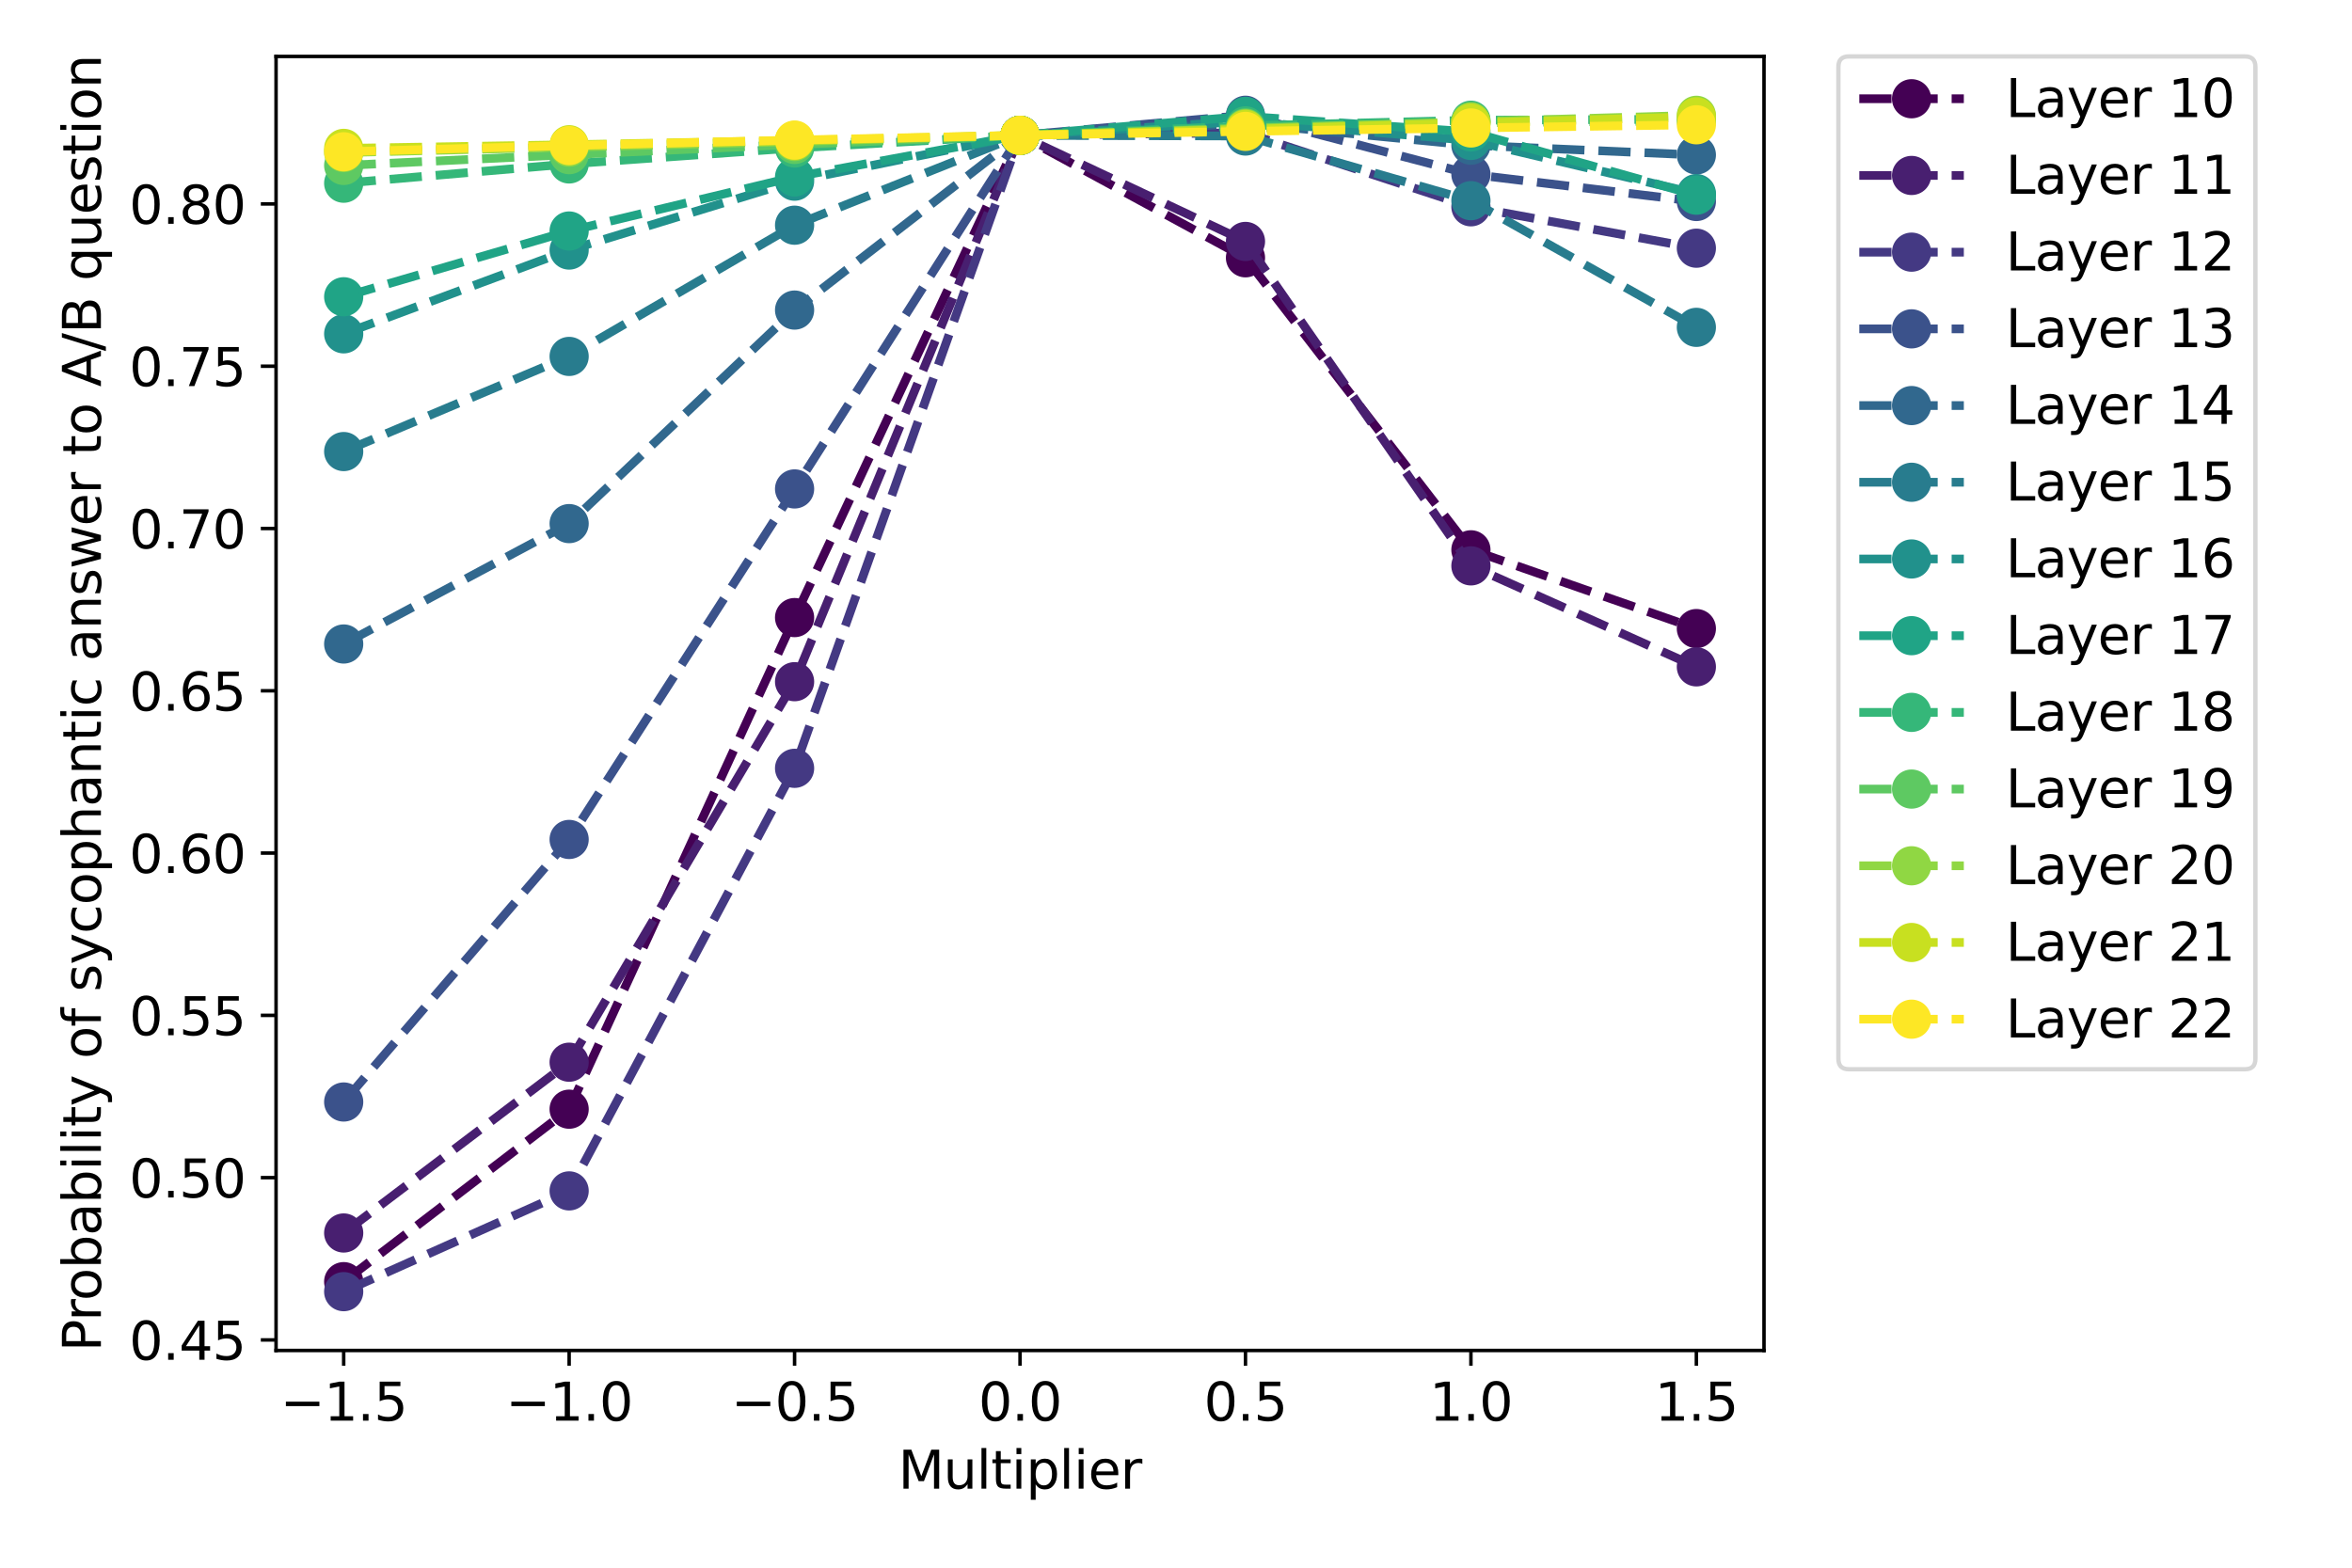 <?xml version="1.0" encoding="utf-8" standalone="no"?>
<!DOCTYPE svg PUBLIC "-//W3C//DTD SVG 1.1//EN"
  "http://www.w3.org/Graphics/SVG/1.1/DTD/svg11.dtd">
<svg xmlns:xlink="http://www.w3.org/1999/xlink" width="540pt" height="360pt" viewBox="0 0 540 360" xmlns="http://www.w3.org/2000/svg" version="1.1">
 <defs>
  <style type="text/css">*{stroke-linejoin: round; stroke-linecap: butt}</style>
 </defs>
 <g id="figure_1">
  <g id="patch_1">
   <path d="M 0 360 
L 540 360 
L 540 0 
L 0 0 
z
" style="fill: #ffffff"/>
  </g>
  <g id="axes_1">
   <g id="patch_2">
    <path d="M 63.38 310.12 
L 405 310.12 
L 405 12.96 
L 63.38 12.96 
z
" style="fill: #ffffff"/>
   </g>
   <g id="matplotlib.axis_1">
    <g id="xtick_1">
     <g id="line2d_1">
      <defs>
       <path id="m8b0a24cffe" d="M 0 0 
L 0 3.5 
" style="stroke: #000000; stroke-width: 0.8"/>
      </defs>
      <g>
       <use xlink:href="#m8b0a24cffe" x="78.908" y="310.12" style="stroke: #000000; stroke-width: 0.8"/>
      </g>
     </g>
     <g id="text_1">
      <!-- −1.5 -->
      <g transform="translate(64.338 326.238) scale(0.12 -0.12)">
       <defs>
        <path id="DejaVuSans-2212" d="M 678 2272 
L 4684 2272 
L 4684 1741 
L 678 1741 
L 678 2272 
z
" transform="scale(0.016)"/>
        <path id="DejaVuSans-31" d="M 794 531 
L 1825 531 
L 1825 4091 
L 703 3866 
L 703 4441 
L 1819 4666 
L 2450 4666 
L 2450 531 
L 3481 531 
L 3481 0 
L 794 0 
L 794 531 
z
" transform="scale(0.016)"/>
        <path id="DejaVuSans-2e" d="M 684 794 
L 1344 794 
L 1344 0 
L 684 0 
L 684 794 
z
" transform="scale(0.016)"/>
        <path id="DejaVuSans-35" d="M 691 4666 
L 3169 4666 
L 3169 4134 
L 1269 4134 
L 1269 2991 
Q 1406 3038 1543 3061 
Q 1681 3084 1819 3084 
Q 2600 3084 3056 2656 
Q 3513 2228 3513 1497 
Q 3513 744 3044 326 
Q 2575 -91 1722 -91 
Q 1428 -91 1123 -41 
Q 819 9 494 109 
L 494 744 
Q 775 591 1075 516 
Q 1375 441 1709 441 
Q 2250 441 2565 725 
Q 2881 1009 2881 1497 
Q 2881 1984 2565 2268 
Q 2250 2553 1709 2553 
Q 1456 2553 1204 2497 
Q 953 2441 691 2322 
L 691 4666 
z
" transform="scale(0.016)"/>
       </defs>
       <use xlink:href="#DejaVuSans-2212"/>
       <use xlink:href="#DejaVuSans-31" x="83.789"/>
       <use xlink:href="#DejaVuSans-2e" x="147.412"/>
       <use xlink:href="#DejaVuSans-35" x="179.199"/>
      </g>
     </g>
    </g>
    <g id="xtick_2">
     <g id="line2d_2">
      <g>
       <use xlink:href="#m8b0a24cffe" x="130.669" y="310.12" style="stroke: #000000; stroke-width: 0.8"/>
      </g>
     </g>
     <g id="text_2">
      <!-- −1.0 -->
      <g transform="translate(116.099 326.238) scale(0.12 -0.12)">
       <defs>
        <path id="DejaVuSans-30" d="M 2034 4250 
Q 1547 4250 1301 3770 
Q 1056 3291 1056 2328 
Q 1056 1369 1301 889 
Q 1547 409 2034 409 
Q 2525 409 2770 889 
Q 3016 1369 3016 2328 
Q 3016 3291 2770 3770 
Q 2525 4250 2034 4250 
z
M 2034 4750 
Q 2819 4750 3233 4129 
Q 3647 3509 3647 2328 
Q 3647 1150 3233 529 
Q 2819 -91 2034 -91 
Q 1250 -91 836 529 
Q 422 1150 422 2328 
Q 422 3509 836 4129 
Q 1250 4750 2034 4750 
z
" transform="scale(0.016)"/>
       </defs>
       <use xlink:href="#DejaVuSans-2212"/>
       <use xlink:href="#DejaVuSans-31" x="83.789"/>
       <use xlink:href="#DejaVuSans-2e" x="147.412"/>
       <use xlink:href="#DejaVuSans-30" x="179.199"/>
      </g>
     </g>
    </g>
    <g id="xtick_3">
     <g id="line2d_3">
      <g>
       <use xlink:href="#m8b0a24cffe" x="182.429" y="310.12" style="stroke: #000000; stroke-width: 0.8"/>
      </g>
     </g>
     <g id="text_3">
      <!-- −0.5 -->
      <g transform="translate(167.86 326.238) scale(0.12 -0.12)">
       <use xlink:href="#DejaVuSans-2212"/>
       <use xlink:href="#DejaVuSans-30" x="83.789"/>
       <use xlink:href="#DejaVuSans-2e" x="147.412"/>
       <use xlink:href="#DejaVuSans-35" x="179.199"/>
      </g>
     </g>
    </g>
    <g id="xtick_4">
     <g id="line2d_4">
      <g>
       <use xlink:href="#m8b0a24cffe" x="234.19" y="310.12" style="stroke: #000000; stroke-width: 0.8"/>
      </g>
     </g>
     <g id="text_4">
      <!-- 0.0 -->
      <g transform="translate(224.648 326.238) scale(0.12 -0.12)">
       <use xlink:href="#DejaVuSans-30"/>
       <use xlink:href="#DejaVuSans-2e" x="63.623"/>
       <use xlink:href="#DejaVuSans-30" x="95.41"/>
      </g>
     </g>
    </g>
    <g id="xtick_5">
     <g id="line2d_5">
      <g>
       <use xlink:href="#m8b0a24cffe" x="285.951" y="310.12" style="stroke: #000000; stroke-width: 0.8"/>
      </g>
     </g>
     <g id="text_5">
      <!-- 0.5 -->
      <g transform="translate(276.409 326.238) scale(0.12 -0.12)">
       <use xlink:href="#DejaVuSans-30"/>
       <use xlink:href="#DejaVuSans-2e" x="63.623"/>
       <use xlink:href="#DejaVuSans-35" x="95.41"/>
      </g>
     </g>
    </g>
    <g id="xtick_6">
     <g id="line2d_6">
      <g>
       <use xlink:href="#m8b0a24cffe" x="337.711" y="310.12" style="stroke: #000000; stroke-width: 0.8"/>
      </g>
     </g>
     <g id="text_6">
      <!-- 1.0 -->
      <g transform="translate(328.169 326.238) scale(0.12 -0.12)">
       <use xlink:href="#DejaVuSans-31"/>
       <use xlink:href="#DejaVuSans-2e" x="63.623"/>
       <use xlink:href="#DejaVuSans-30" x="95.41"/>
      </g>
     </g>
    </g>
    <g id="xtick_7">
     <g id="line2d_7">
      <g>
       <use xlink:href="#m8b0a24cffe" x="389.472" y="310.12" style="stroke: #000000; stroke-width: 0.8"/>
      </g>
     </g>
     <g id="text_7">
      <!-- 1.5 -->
      <g transform="translate(379.93 326.238) scale(0.12 -0.12)">
       <use xlink:href="#DejaVuSans-31"/>
       <use xlink:href="#DejaVuSans-2e" x="63.623"/>
       <use xlink:href="#DejaVuSans-35" x="95.41"/>
      </g>
     </g>
    </g>
    <g id="text_8">
     <!-- Multiplier -->
     <g transform="translate(206.223 341.852) scale(0.12 -0.12)">
      <defs>
       <path id="DejaVuSans-4d" d="M 628 4666 
L 1569 4666 
L 2759 1491 
L 3956 4666 
L 4897 4666 
L 4897 0 
L 4281 0 
L 4281 4097 
L 3078 897 
L 2444 897 
L 1241 4097 
L 1241 0 
L 628 0 
L 628 4666 
z
" transform="scale(0.016)"/>
       <path id="DejaVuSans-75" d="M 544 1381 
L 544 3500 
L 1119 3500 
L 1119 1403 
Q 1119 906 1312 657 
Q 1506 409 1894 409 
Q 2359 409 2629 706 
Q 2900 1003 2900 1516 
L 2900 3500 
L 3475 3500 
L 3475 0 
L 2900 0 
L 2900 538 
Q 2691 219 2414 64 
Q 2138 -91 1772 -91 
Q 1169 -91 856 284 
Q 544 659 544 1381 
z
M 1991 3584 
L 1991 3584 
z
" transform="scale(0.016)"/>
       <path id="DejaVuSans-6c" d="M 603 4863 
L 1178 4863 
L 1178 0 
L 603 0 
L 603 4863 
z
" transform="scale(0.016)"/>
       <path id="DejaVuSans-74" d="M 1172 4494 
L 1172 3500 
L 2356 3500 
L 2356 3053 
L 1172 3053 
L 1172 1153 
Q 1172 725 1289 603 
Q 1406 481 1766 481 
L 2356 481 
L 2356 0 
L 1766 0 
Q 1100 0 847 248 
Q 594 497 594 1153 
L 594 3053 
L 172 3053 
L 172 3500 
L 594 3500 
L 594 4494 
L 1172 4494 
z
" transform="scale(0.016)"/>
       <path id="DejaVuSans-69" d="M 603 3500 
L 1178 3500 
L 1178 0 
L 603 0 
L 603 3500 
z
M 603 4863 
L 1178 4863 
L 1178 4134 
L 603 4134 
L 603 4863 
z
" transform="scale(0.016)"/>
       <path id="DejaVuSans-70" d="M 1159 525 
L 1159 -1331 
L 581 -1331 
L 581 3500 
L 1159 3500 
L 1159 2969 
Q 1341 3281 1617 3432 
Q 1894 3584 2278 3584 
Q 2916 3584 3314 3078 
Q 3713 2572 3713 1747 
Q 3713 922 3314 415 
Q 2916 -91 2278 -91 
Q 1894 -91 1617 61 
Q 1341 213 1159 525 
z
M 3116 1747 
Q 3116 2381 2855 2742 
Q 2594 3103 2138 3103 
Q 1681 3103 1420 2742 
Q 1159 2381 1159 1747 
Q 1159 1113 1420 752 
Q 1681 391 2138 391 
Q 2594 391 2855 752 
Q 3116 1113 3116 1747 
z
" transform="scale(0.016)"/>
       <path id="DejaVuSans-65" d="M 3597 1894 
L 3597 1613 
L 953 1613 
Q 991 1019 1311 708 
Q 1631 397 2203 397 
Q 2534 397 2845 478 
Q 3156 559 3463 722 
L 3463 178 
Q 3153 47 2828 -22 
Q 2503 -91 2169 -91 
Q 1331 -91 842 396 
Q 353 884 353 1716 
Q 353 2575 817 3079 
Q 1281 3584 2069 3584 
Q 2775 3584 3186 3129 
Q 3597 2675 3597 1894 
z
M 3022 2063 
Q 3016 2534 2758 2815 
Q 2500 3097 2075 3097 
Q 1594 3097 1305 2825 
Q 1016 2553 972 2059 
L 3022 2063 
z
" transform="scale(0.016)"/>
       <path id="DejaVuSans-72" d="M 2631 2963 
Q 2534 3019 2420 3045 
Q 2306 3072 2169 3072 
Q 1681 3072 1420 2755 
Q 1159 2438 1159 1844 
L 1159 0 
L 581 0 
L 581 3500 
L 1159 3500 
L 1159 2956 
Q 1341 3275 1631 3429 
Q 1922 3584 2338 3584 
Q 2397 3584 2469 3576 
Q 2541 3569 2628 3553 
L 2631 2963 
z
" transform="scale(0.016)"/>
      </defs>
      <use xlink:href="#DejaVuSans-4d"/>
      <use xlink:href="#DejaVuSans-75" x="86.279"/>
      <use xlink:href="#DejaVuSans-6c" x="149.658"/>
      <use xlink:href="#DejaVuSans-74" x="177.441"/>
      <use xlink:href="#DejaVuSans-69" x="216.65"/>
      <use xlink:href="#DejaVuSans-70" x="244.434"/>
      <use xlink:href="#DejaVuSans-6c" x="307.91"/>
      <use xlink:href="#DejaVuSans-69" x="335.693"/>
      <use xlink:href="#DejaVuSans-65" x="363.477"/>
      <use xlink:href="#DejaVuSans-72" x="425"/>
     </g>
    </g>
   </g>
   <g id="matplotlib.axis_2">
    <g id="ytick_1">
     <g id="line2d_8">
      <defs>
       <path id="mfbeb45e49e" d="M 0 0 
L -3.5 0 
" style="stroke: #000000; stroke-width: 0.8"/>
      </defs>
      <g>
       <use xlink:href="#mfbeb45e49e" x="63.38" y="307.696" style="stroke: #000000; stroke-width: 0.8"/>
      </g>
     </g>
     <g id="text_9">
      <!-- 0.45 -->
      <g transform="translate(29.661 312.255) scale(0.12 -0.12)">
       <defs>
        <path id="DejaVuSans-34" d="M 2419 4116 
L 825 1625 
L 2419 1625 
L 2419 4116 
z
M 2253 4666 
L 3047 4666 
L 3047 1625 
L 3713 1625 
L 3713 1100 
L 3047 1100 
L 3047 0 
L 2419 0 
L 2419 1100 
L 313 1100 
L 313 1709 
L 2253 4666 
z
" transform="scale(0.016)"/>
       </defs>
       <use xlink:href="#DejaVuSans-30"/>
       <use xlink:href="#DejaVuSans-2e" x="63.623"/>
       <use xlink:href="#DejaVuSans-34" x="95.41"/>
       <use xlink:href="#DejaVuSans-35" x="159.033"/>
      </g>
     </g>
    </g>
    <g id="ytick_2">
     <g id="line2d_9">
      <g>
       <use xlink:href="#mfbeb45e49e" x="63.38" y="270.429" style="stroke: #000000; stroke-width: 0.8"/>
      </g>
     </g>
     <g id="text_10">
      <!-- 0.50 -->
      <g transform="translate(29.661 274.988) scale(0.12 -0.12)">
       <use xlink:href="#DejaVuSans-30"/>
       <use xlink:href="#DejaVuSans-2e" x="63.623"/>
       <use xlink:href="#DejaVuSans-35" x="95.41"/>
       <use xlink:href="#DejaVuSans-30" x="159.033"/>
      </g>
     </g>
    </g>
    <g id="ytick_3">
     <g id="line2d_10">
      <g>
       <use xlink:href="#mfbeb45e49e" x="63.38" y="233.163" style="stroke: #000000; stroke-width: 0.8"/>
      </g>
     </g>
     <g id="text_11">
      <!-- 0.55 -->
      <g transform="translate(29.661 237.722) scale(0.12 -0.12)">
       <use xlink:href="#DejaVuSans-30"/>
       <use xlink:href="#DejaVuSans-2e" x="63.623"/>
       <use xlink:href="#DejaVuSans-35" x="95.41"/>
       <use xlink:href="#DejaVuSans-35" x="159.033"/>
      </g>
     </g>
    </g>
    <g id="ytick_4">
     <g id="line2d_11">
      <g>
       <use xlink:href="#mfbeb45e49e" x="63.38" y="195.896" style="stroke: #000000; stroke-width: 0.8"/>
      </g>
     </g>
     <g id="text_12">
      <!-- 0.60 -->
      <g transform="translate(29.661 200.455) scale(0.12 -0.12)">
       <defs>
        <path id="DejaVuSans-36" d="M 2113 2584 
Q 1688 2584 1439 2293 
Q 1191 2003 1191 1497 
Q 1191 994 1439 701 
Q 1688 409 2113 409 
Q 2538 409 2786 701 
Q 3034 994 3034 1497 
Q 3034 2003 2786 2293 
Q 2538 2584 2113 2584 
z
M 3366 4563 
L 3366 3988 
Q 3128 4100 2886 4159 
Q 2644 4219 2406 4219 
Q 1781 4219 1451 3797 
Q 1122 3375 1075 2522 
Q 1259 2794 1537 2939 
Q 1816 3084 2150 3084 
Q 2853 3084 3261 2657 
Q 3669 2231 3669 1497 
Q 3669 778 3244 343 
Q 2819 -91 2113 -91 
Q 1303 -91 875 529 
Q 447 1150 447 2328 
Q 447 3434 972 4092 
Q 1497 4750 2381 4750 
Q 2619 4750 2861 4703 
Q 3103 4656 3366 4563 
z
" transform="scale(0.016)"/>
       </defs>
       <use xlink:href="#DejaVuSans-30"/>
       <use xlink:href="#DejaVuSans-2e" x="63.623"/>
       <use xlink:href="#DejaVuSans-36" x="95.41"/>
       <use xlink:href="#DejaVuSans-30" x="159.033"/>
      </g>
     </g>
    </g>
    <g id="ytick_5">
     <g id="line2d_12">
      <g>
       <use xlink:href="#mfbeb45e49e" x="63.38" y="158.629" style="stroke: #000000; stroke-width: 0.8"/>
      </g>
     </g>
     <g id="text_13">
      <!-- 0.65 -->
      <g transform="translate(29.661 163.189) scale(0.12 -0.12)">
       <use xlink:href="#DejaVuSans-30"/>
       <use xlink:href="#DejaVuSans-2e" x="63.623"/>
       <use xlink:href="#DejaVuSans-36" x="95.41"/>
       <use xlink:href="#DejaVuSans-35" x="159.033"/>
      </g>
     </g>
    </g>
    <g id="ytick_6">
     <g id="line2d_13">
      <g>
       <use xlink:href="#mfbeb45e49e" x="63.38" y="121.363" style="stroke: #000000; stroke-width: 0.8"/>
      </g>
     </g>
     <g id="text_14">
      <!-- 0.70 -->
      <g transform="translate(29.661 125.922) scale(0.12 -0.12)">
       <defs>
        <path id="DejaVuSans-37" d="M 525 4666 
L 3525 4666 
L 3525 4397 
L 1831 0 
L 1172 0 
L 2766 4134 
L 525 4134 
L 525 4666 
z
" transform="scale(0.016)"/>
       </defs>
       <use xlink:href="#DejaVuSans-30"/>
       <use xlink:href="#DejaVuSans-2e" x="63.623"/>
       <use xlink:href="#DejaVuSans-37" x="95.41"/>
       <use xlink:href="#DejaVuSans-30" x="159.033"/>
      </g>
     </g>
    </g>
    <g id="ytick_7">
     <g id="line2d_14">
      <g>
       <use xlink:href="#mfbeb45e49e" x="63.38" y="84.096" style="stroke: #000000; stroke-width: 0.8"/>
      </g>
     </g>
     <g id="text_15">
      <!-- 0.75 -->
      <g transform="translate(29.661 88.655) scale(0.12 -0.12)">
       <use xlink:href="#DejaVuSans-30"/>
       <use xlink:href="#DejaVuSans-2e" x="63.623"/>
       <use xlink:href="#DejaVuSans-37" x="95.41"/>
       <use xlink:href="#DejaVuSans-35" x="159.033"/>
      </g>
     </g>
    </g>
    <g id="ytick_8">
     <g id="line2d_15">
      <g>
       <use xlink:href="#mfbeb45e49e" x="63.38" y="46.83" style="stroke: #000000; stroke-width: 0.8"/>
      </g>
     </g>
     <g id="text_16">
      <!-- 0.80 -->
      <g transform="translate(29.661 51.389) scale(0.12 -0.12)">
       <defs>
        <path id="DejaVuSans-38" d="M 2034 2216 
Q 1584 2216 1326 1975 
Q 1069 1734 1069 1313 
Q 1069 891 1326 650 
Q 1584 409 2034 409 
Q 2484 409 2743 651 
Q 3003 894 3003 1313 
Q 3003 1734 2745 1975 
Q 2488 2216 2034 2216 
z
M 1403 2484 
Q 997 2584 770 2862 
Q 544 3141 544 3541 
Q 544 4100 942 4425 
Q 1341 4750 2034 4750 
Q 2731 4750 3128 4425 
Q 3525 4100 3525 3541 
Q 3525 3141 3298 2862 
Q 3072 2584 2669 2484 
Q 3125 2378 3379 2068 
Q 3634 1759 3634 1313 
Q 3634 634 3220 271 
Q 2806 -91 2034 -91 
Q 1263 -91 848 271 
Q 434 634 434 1313 
Q 434 1759 690 2068 
Q 947 2378 1403 2484 
z
M 1172 3481 
Q 1172 3119 1398 2916 
Q 1625 2713 2034 2713 
Q 2441 2713 2670 2916 
Q 2900 3119 2900 3481 
Q 2900 3844 2670 4047 
Q 2441 4250 2034 4250 
Q 1625 4250 1398 4047 
Q 1172 3844 1172 3481 
z
" transform="scale(0.016)"/>
       </defs>
       <use xlink:href="#DejaVuSans-30"/>
       <use xlink:href="#DejaVuSans-2e" x="63.623"/>
       <use xlink:href="#DejaVuSans-38" x="95.41"/>
       <use xlink:href="#DejaVuSans-30" x="159.033"/>
      </g>
     </g>
    </g>
    <g id="text_17">
     <!-- Probability of sycophantic answer to A/B question -->
     <g transform="translate(23.166 310.393) rotate(-90) scale(0.12 -0.12)">
      <defs>
       <path id="DejaVuSans-50" d="M 1259 4147 
L 1259 2394 
L 2053 2394 
Q 2494 2394 2734 2622 
Q 2975 2850 2975 3272 
Q 2975 3691 2734 3919 
Q 2494 4147 2053 4147 
L 1259 4147 
z
M 628 4666 
L 2053 4666 
Q 2838 4666 3239 4311 
Q 3641 3956 3641 3272 
Q 3641 2581 3239 2228 
Q 2838 1875 2053 1875 
L 1259 1875 
L 1259 0 
L 628 0 
L 628 4666 
z
" transform="scale(0.016)"/>
       <path id="DejaVuSans-6f" d="M 1959 3097 
Q 1497 3097 1228 2736 
Q 959 2375 959 1747 
Q 959 1119 1226 758 
Q 1494 397 1959 397 
Q 2419 397 2687 759 
Q 2956 1122 2956 1747 
Q 2956 2369 2687 2733 
Q 2419 3097 1959 3097 
z
M 1959 3584 
Q 2709 3584 3137 3096 
Q 3566 2609 3566 1747 
Q 3566 888 3137 398 
Q 2709 -91 1959 -91 
Q 1206 -91 779 398 
Q 353 888 353 1747 
Q 353 2609 779 3096 
Q 1206 3584 1959 3584 
z
" transform="scale(0.016)"/>
       <path id="DejaVuSans-62" d="M 3116 1747 
Q 3116 2381 2855 2742 
Q 2594 3103 2138 3103 
Q 1681 3103 1420 2742 
Q 1159 2381 1159 1747 
Q 1159 1113 1420 752 
Q 1681 391 2138 391 
Q 2594 391 2855 752 
Q 3116 1113 3116 1747 
z
M 1159 2969 
Q 1341 3281 1617 3432 
Q 1894 3584 2278 3584 
Q 2916 3584 3314 3078 
Q 3713 2572 3713 1747 
Q 3713 922 3314 415 
Q 2916 -91 2278 -91 
Q 1894 -91 1617 61 
Q 1341 213 1159 525 
L 1159 0 
L 581 0 
L 581 4863 
L 1159 4863 
L 1159 2969 
z
" transform="scale(0.016)"/>
       <path id="DejaVuSans-61" d="M 2194 1759 
Q 1497 1759 1228 1600 
Q 959 1441 959 1056 
Q 959 750 1161 570 
Q 1363 391 1709 391 
Q 2188 391 2477 730 
Q 2766 1069 2766 1631 
L 2766 1759 
L 2194 1759 
z
M 3341 1997 
L 3341 0 
L 2766 0 
L 2766 531 
Q 2569 213 2275 61 
Q 1981 -91 1556 -91 
Q 1019 -91 701 211 
Q 384 513 384 1019 
Q 384 1609 779 1909 
Q 1175 2209 1959 2209 
L 2766 2209 
L 2766 2266 
Q 2766 2663 2505 2880 
Q 2244 3097 1772 3097 
Q 1472 3097 1187 3025 
Q 903 2953 641 2809 
L 641 3341 
Q 956 3463 1253 3523 
Q 1550 3584 1831 3584 
Q 2591 3584 2966 3190 
Q 3341 2797 3341 1997 
z
" transform="scale(0.016)"/>
       <path id="DejaVuSans-79" d="M 2059 -325 
Q 1816 -950 1584 -1140 
Q 1353 -1331 966 -1331 
L 506 -1331 
L 506 -850 
L 844 -850 
Q 1081 -850 1212 -737 
Q 1344 -625 1503 -206 
L 1606 56 
L 191 3500 
L 800 3500 
L 1894 763 
L 2988 3500 
L 3597 3500 
L 2059 -325 
z
" transform="scale(0.016)"/>
       <path id="DejaVuSans-20" transform="scale(0.016)"/>
       <path id="DejaVuSans-66" d="M 2375 4863 
L 2375 4384 
L 1825 4384 
Q 1516 4384 1395 4259 
Q 1275 4134 1275 3809 
L 1275 3500 
L 2222 3500 
L 2222 3053 
L 1275 3053 
L 1275 0 
L 697 0 
L 697 3053 
L 147 3053 
L 147 3500 
L 697 3500 
L 697 3744 
Q 697 4328 969 4595 
Q 1241 4863 1831 4863 
L 2375 4863 
z
" transform="scale(0.016)"/>
       <path id="DejaVuSans-73" d="M 2834 3397 
L 2834 2853 
Q 2591 2978 2328 3040 
Q 2066 3103 1784 3103 
Q 1356 3103 1142 2972 
Q 928 2841 928 2578 
Q 928 2378 1081 2264 
Q 1234 2150 1697 2047 
L 1894 2003 
Q 2506 1872 2764 1633 
Q 3022 1394 3022 966 
Q 3022 478 2636 193 
Q 2250 -91 1575 -91 
Q 1294 -91 989 -36 
Q 684 19 347 128 
L 347 722 
Q 666 556 975 473 
Q 1284 391 1588 391 
Q 1994 391 2212 530 
Q 2431 669 2431 922 
Q 2431 1156 2273 1281 
Q 2116 1406 1581 1522 
L 1381 1569 
Q 847 1681 609 1914 
Q 372 2147 372 2553 
Q 372 3047 722 3315 
Q 1072 3584 1716 3584 
Q 2034 3584 2315 3537 
Q 2597 3491 2834 3397 
z
" transform="scale(0.016)"/>
       <path id="DejaVuSans-63" d="M 3122 3366 
L 3122 2828 
Q 2878 2963 2633 3030 
Q 2388 3097 2138 3097 
Q 1578 3097 1268 2742 
Q 959 2388 959 1747 
Q 959 1106 1268 751 
Q 1578 397 2138 397 
Q 2388 397 2633 464 
Q 2878 531 3122 666 
L 3122 134 
Q 2881 22 2623 -34 
Q 2366 -91 2075 -91 
Q 1284 -91 818 406 
Q 353 903 353 1747 
Q 353 2603 823 3093 
Q 1294 3584 2113 3584 
Q 2378 3584 2631 3529 
Q 2884 3475 3122 3366 
z
" transform="scale(0.016)"/>
       <path id="DejaVuSans-68" d="M 3513 2113 
L 3513 0 
L 2938 0 
L 2938 2094 
Q 2938 2591 2744 2837 
Q 2550 3084 2163 3084 
Q 1697 3084 1428 2787 
Q 1159 2491 1159 1978 
L 1159 0 
L 581 0 
L 581 4863 
L 1159 4863 
L 1159 2956 
Q 1366 3272 1645 3428 
Q 1925 3584 2291 3584 
Q 2894 3584 3203 3211 
Q 3513 2838 3513 2113 
z
" transform="scale(0.016)"/>
       <path id="DejaVuSans-6e" d="M 3513 2113 
L 3513 0 
L 2938 0 
L 2938 2094 
Q 2938 2591 2744 2837 
Q 2550 3084 2163 3084 
Q 1697 3084 1428 2787 
Q 1159 2491 1159 1978 
L 1159 0 
L 581 0 
L 581 3500 
L 1159 3500 
L 1159 2956 
Q 1366 3272 1645 3428 
Q 1925 3584 2291 3584 
Q 2894 3584 3203 3211 
Q 3513 2838 3513 2113 
z
" transform="scale(0.016)"/>
       <path id="DejaVuSans-77" d="M 269 3500 
L 844 3500 
L 1563 769 
L 2278 3500 
L 2956 3500 
L 3675 769 
L 4391 3500 
L 4966 3500 
L 4050 0 
L 3372 0 
L 2619 2869 
L 1863 0 
L 1184 0 
L 269 3500 
z
" transform="scale(0.016)"/>
       <path id="DejaVuSans-41" d="M 2188 4044 
L 1331 1722 
L 3047 1722 
L 2188 4044 
z
M 1831 4666 
L 2547 4666 
L 4325 0 
L 3669 0 
L 3244 1197 
L 1141 1197 
L 716 0 
L 50 0 
L 1831 4666 
z
" transform="scale(0.016)"/>
       <path id="DejaVuSans-2f" d="M 1625 4666 
L 2156 4666 
L 531 -594 
L 0 -594 
L 1625 4666 
z
" transform="scale(0.016)"/>
       <path id="DejaVuSans-42" d="M 1259 2228 
L 1259 519 
L 2272 519 
Q 2781 519 3026 730 
Q 3272 941 3272 1375 
Q 3272 1813 3026 2020 
Q 2781 2228 2272 2228 
L 1259 2228 
z
M 1259 4147 
L 1259 2741 
L 2194 2741 
Q 2656 2741 2882 2914 
Q 3109 3088 3109 3444 
Q 3109 3797 2882 3972 
Q 2656 4147 2194 4147 
L 1259 4147 
z
M 628 4666 
L 2241 4666 
Q 2963 4666 3353 4366 
Q 3744 4066 3744 3513 
Q 3744 3084 3544 2831 
Q 3344 2578 2956 2516 
Q 3422 2416 3680 2098 
Q 3938 1781 3938 1306 
Q 3938 681 3513 340 
Q 3088 0 2303 0 
L 628 0 
L 628 4666 
z
" transform="scale(0.016)"/>
       <path id="DejaVuSans-71" d="M 947 1747 
Q 947 1113 1208 752 
Q 1469 391 1925 391 
Q 2381 391 2643 752 
Q 2906 1113 2906 1747 
Q 2906 2381 2643 2742 
Q 2381 3103 1925 3103 
Q 1469 3103 1208 2742 
Q 947 2381 947 1747 
z
M 2906 525 
Q 2725 213 2448 61 
Q 2172 -91 1784 -91 
Q 1150 -91 751 415 
Q 353 922 353 1747 
Q 353 2572 751 3078 
Q 1150 3584 1784 3584 
Q 2172 3584 2448 3432 
Q 2725 3281 2906 2969 
L 2906 3500 
L 3481 3500 
L 3481 -1331 
L 2906 -1331 
L 2906 525 
z
" transform="scale(0.016)"/>
      </defs>
      <use xlink:href="#DejaVuSans-50"/>
      <use xlink:href="#DejaVuSans-72" x="58.553"/>
      <use xlink:href="#DejaVuSans-6f" x="97.416"/>
      <use xlink:href="#DejaVuSans-62" x="158.598"/>
      <use xlink:href="#DejaVuSans-61" x="222.074"/>
      <use xlink:href="#DejaVuSans-62" x="283.354"/>
      <use xlink:href="#DejaVuSans-69" x="346.83"/>
      <use xlink:href="#DejaVuSans-6c" x="374.613"/>
      <use xlink:href="#DejaVuSans-69" x="402.396"/>
      <use xlink:href="#DejaVuSans-74" x="430.18"/>
      <use xlink:href="#DejaVuSans-79" x="469.389"/>
      <use xlink:href="#DejaVuSans-20" x="528.568"/>
      <use xlink:href="#DejaVuSans-6f" x="560.355"/>
      <use xlink:href="#DejaVuSans-66" x="621.537"/>
      <use xlink:href="#DejaVuSans-20" x="656.742"/>
      <use xlink:href="#DejaVuSans-73" x="688.529"/>
      <use xlink:href="#DejaVuSans-79" x="740.629"/>
      <use xlink:href="#DejaVuSans-63" x="799.809"/>
      <use xlink:href="#DejaVuSans-6f" x="854.789"/>
      <use xlink:href="#DejaVuSans-70" x="915.971"/>
      <use xlink:href="#DejaVuSans-68" x="979.447"/>
      <use xlink:href="#DejaVuSans-61" x="1042.826"/>
      <use xlink:href="#DejaVuSans-6e" x="1104.105"/>
      <use xlink:href="#DejaVuSans-74" x="1167.484"/>
      <use xlink:href="#DejaVuSans-69" x="1206.693"/>
      <use xlink:href="#DejaVuSans-63" x="1234.477"/>
      <use xlink:href="#DejaVuSans-20" x="1289.457"/>
      <use xlink:href="#DejaVuSans-61" x="1321.244"/>
      <use xlink:href="#DejaVuSans-6e" x="1382.523"/>
      <use xlink:href="#DejaVuSans-73" x="1445.902"/>
      <use xlink:href="#DejaVuSans-77" x="1498.002"/>
      <use xlink:href="#DejaVuSans-65" x="1579.789"/>
      <use xlink:href="#DejaVuSans-72" x="1641.312"/>
      <use xlink:href="#DejaVuSans-20" x="1682.426"/>
      <use xlink:href="#DejaVuSans-74" x="1714.213"/>
      <use xlink:href="#DejaVuSans-6f" x="1753.422"/>
      <use xlink:href="#DejaVuSans-20" x="1814.604"/>
      <use xlink:href="#DejaVuSans-41" x="1846.391"/>
      <use xlink:href="#DejaVuSans-2f" x="1914.799"/>
      <use xlink:href="#DejaVuSans-42" x="1948.49"/>
      <use xlink:href="#DejaVuSans-20" x="2017.094"/>
      <use xlink:href="#DejaVuSans-71" x="2048.881"/>
      <use xlink:href="#DejaVuSans-75" x="2112.357"/>
      <use xlink:href="#DejaVuSans-65" x="2175.736"/>
      <use xlink:href="#DejaVuSans-73" x="2237.26"/>
      <use xlink:href="#DejaVuSans-74" x="2289.359"/>
      <use xlink:href="#DejaVuSans-69" x="2328.568"/>
      <use xlink:href="#DejaVuSans-6f" x="2356.352"/>
      <use xlink:href="#DejaVuSans-6e" x="2417.533"/>
     </g>
    </g>
   </g>
   <g id="line2d_16">
    <path d="M 78.908 294.317 
L 130.669 254.712 
L 182.429 141.821 
L 234.19 31.08 
L 285.951 59.199 
L 337.711 126.26 
L 389.472 144.345 
" clip-path="url(#pc612ba4b09)" style="fill: none; stroke-dasharray: 7.4,3.2; stroke-dashoffset: 0; stroke: #440154; stroke-width: 2"/>
    <defs>
     <path id="m16c46d5d3b" d="M 0 4 
C 1.061 4 2.078 3.579 2.828 2.828 
C 3.579 2.078 4 1.061 4 0 
C 4 -1.061 3.579 -2.078 2.828 -2.828 
C 2.078 -3.579 1.061 -4 0 -4 
C -1.061 -4 -2.078 -3.579 -2.828 -2.828 
C -3.579 -2.078 -4 -1.061 -4 0 
C -4 1.061 -3.579 2.078 -2.828 2.828 
C -2.078 3.579 -1.061 4 0 4 
z
" style="stroke: #440154"/>
    </defs>
    <g clip-path="url(#pc612ba4b09)">
     <use xlink:href="#m16c46d5d3b" x="78.908" y="294.317" style="fill: #440154; stroke: #440154"/>
     <use xlink:href="#m16c46d5d3b" x="130.669" y="254.712" style="fill: #440154; stroke: #440154"/>
     <use xlink:href="#m16c46d5d3b" x="182.429" y="141.821" style="fill: #440154; stroke: #440154"/>
     <use xlink:href="#m16c46d5d3b" x="234.19" y="31.08" style="fill: #440154; stroke: #440154"/>
     <use xlink:href="#m16c46d5d3b" x="285.951" y="59.199" style="fill: #440154; stroke: #440154"/>
     <use xlink:href="#m16c46d5d3b" x="337.711" y="126.26" style="fill: #440154; stroke: #440154"/>
     <use xlink:href="#m16c46d5d3b" x="389.472" y="144.345" style="fill: #440154; stroke: #440154"/>
    </g>
   </g>
   <g id="line2d_17">
    <path d="M 78.908 283.14 
L 130.669 243.922 
L 182.429 156.542 
L 234.19 31.08 
L 285.951 55.442 
L 337.711 129.945 
L 389.472 153.133 
" clip-path="url(#pc612ba4b09)" style="fill: none; stroke-dasharray: 7.4,3.2; stroke-dashoffset: 0; stroke: #481f70; stroke-width: 2"/>
    <defs>
     <path id="mc6c0210659" d="M 0 4 
C 1.061 4 2.078 3.579 2.828 2.828 
C 3.579 2.078 4 1.061 4 0 
C 4 -1.061 3.579 -2.078 2.828 -2.828 
C 2.078 -3.579 1.061 -4 0 -4 
C -1.061 -4 -2.078 -3.579 -2.828 -2.828 
C -3.579 -2.078 -4 -1.061 -4 0 
C -4 1.061 -3.579 2.078 -2.828 2.828 
C -2.078 3.579 -1.061 4 0 4 
z
" style="stroke: #481f70"/>
    </defs>
    <g clip-path="url(#pc612ba4b09)">
     <use xlink:href="#mc6c0210659" x="78.908" y="283.14" style="fill: #481f70; stroke: #481f70"/>
     <use xlink:href="#mc6c0210659" x="130.669" y="243.922" style="fill: #481f70; stroke: #481f70"/>
     <use xlink:href="#mc6c0210659" x="182.429" y="156.542" style="fill: #481f70; stroke: #481f70"/>
     <use xlink:href="#mc6c0210659" x="234.19" y="31.08" style="fill: #481f70; stroke: #481f70"/>
     <use xlink:href="#mc6c0210659" x="285.951" y="55.442" style="fill: #481f70; stroke: #481f70"/>
     <use xlink:href="#mc6c0210659" x="337.711" y="129.945" style="fill: #481f70; stroke: #481f70"/>
     <use xlink:href="#mc6c0210659" x="389.472" y="153.133" style="fill: #481f70; stroke: #481f70"/>
    </g>
   </g>
   <g id="line2d_18">
    <path d="M 78.908 296.613 
L 130.669 273.475 
L 182.429 176.435 
L 234.19 31.08 
L 285.951 30.481 
L 337.711 47.488 
L 389.472 56.995 
" clip-path="url(#pc612ba4b09)" style="fill: none; stroke-dasharray: 7.4,3.2; stroke-dashoffset: 0; stroke: #443983; stroke-width: 2"/>
    <defs>
     <path id="mde685fa568" d="M 0 4 
C 1.061 4 2.078 3.579 2.828 2.828 
C 3.579 2.078 4 1.061 4 0 
C 4 -1.061 3.579 -2.078 2.828 -2.828 
C 2.078 -3.579 1.061 -4 0 -4 
C -1.061 -4 -2.078 -3.579 -2.828 -2.828 
C -3.579 -2.078 -4 -1.061 -4 0 
C -4 1.061 -3.579 2.078 -2.828 2.828 
C -2.078 3.579 -1.061 4 0 4 
z
" style="stroke: #443983"/>
    </defs>
    <g clip-path="url(#pc612ba4b09)">
     <use xlink:href="#mde685fa568" x="78.908" y="296.613" style="fill: #443983; stroke: #443983"/>
     <use xlink:href="#mde685fa568" x="130.669" y="273.475" style="fill: #443983; stroke: #443983"/>
     <use xlink:href="#mde685fa568" x="182.429" y="176.435" style="fill: #443983; stroke: #443983"/>
     <use xlink:href="#mde685fa568" x="234.19" y="31.08" style="fill: #443983; stroke: #443983"/>
     <use xlink:href="#mde685fa568" x="285.951" y="30.481" style="fill: #443983; stroke: #443983"/>
     <use xlink:href="#mde685fa568" x="337.711" y="47.488" style="fill: #443983; stroke: #443983"/>
     <use xlink:href="#mde685fa568" x="389.472" y="56.995" style="fill: #443983; stroke: #443983"/>
    </g>
   </g>
   <g id="line2d_19">
    <path d="M 78.908 253.061 
L 130.669 192.77 
L 182.429 112.277 
L 234.19 31.08 
L 285.951 26.467 
L 337.711 40.018 
L 389.472 46.272 
" clip-path="url(#pc612ba4b09)" style="fill: none; stroke-dasharray: 7.4,3.2; stroke-dashoffset: 0; stroke: #3b528b; stroke-width: 2"/>
    <defs>
     <path id="m536de78fa7" d="M 0 4 
C 1.061 4 2.078 3.579 2.828 2.828 
C 3.579 2.078 4 1.061 4 0 
C 4 -1.061 3.579 -2.078 2.828 -2.828 
C 2.078 -3.579 1.061 -4 0 -4 
C -1.061 -4 -2.078 -3.579 -2.828 -2.828 
C -3.579 -2.078 -4 -1.061 -4 0 
C -4 1.061 -3.579 2.078 -2.828 2.828 
C -2.078 3.579 -1.061 4 0 4 
z
" style="stroke: #3b528b"/>
    </defs>
    <g clip-path="url(#pc612ba4b09)">
     <use xlink:href="#m536de78fa7" x="78.908" y="253.061" style="fill: #3b528b; stroke: #3b528b"/>
     <use xlink:href="#m536de78fa7" x="130.669" y="192.77" style="fill: #3b528b; stroke: #3b528b"/>
     <use xlink:href="#m536de78fa7" x="182.429" y="112.277" style="fill: #3b528b; stroke: #3b528b"/>
     <use xlink:href="#m536de78fa7" x="234.19" y="31.08" style="fill: #3b528b; stroke: #3b528b"/>
     <use xlink:href="#m536de78fa7" x="285.951" y="26.467" style="fill: #3b528b; stroke: #3b528b"/>
     <use xlink:href="#m536de78fa7" x="337.711" y="40.018" style="fill: #3b528b; stroke: #3b528b"/>
     <use xlink:href="#m536de78fa7" x="389.472" y="46.272" style="fill: #3b528b; stroke: #3b528b"/>
    </g>
   </g>
   <g id="line2d_20">
    <path d="M 78.908 147.886 
L 130.669 120.24 
L 182.429 71.204 
L 234.19 31.08 
L 285.951 28.321 
L 337.711 33.347 
L 389.472 35.58 
" clip-path="url(#pc612ba4b09)" style="fill: none; stroke-dasharray: 7.4,3.2; stroke-dashoffset: 0; stroke: #31688e; stroke-width: 2"/>
    <defs>
     <path id="m83c70f8842" d="M 0 4 
C 1.061 4 2.078 3.579 2.828 2.828 
C 3.579 2.078 4 1.061 4 0 
C 4 -1.061 3.579 -2.078 2.828 -2.828 
C 2.078 -3.579 1.061 -4 0 -4 
C -1.061 -4 -2.078 -3.579 -2.828 -2.828 
C -3.579 -2.078 -4 -1.061 -4 0 
C -4 1.061 -3.579 2.078 -2.828 2.828 
C -2.078 3.579 -1.061 4 0 4 
z
" style="stroke: #31688e"/>
    </defs>
    <g clip-path="url(#pc612ba4b09)">
     <use xlink:href="#m83c70f8842" x="78.908" y="147.886" style="fill: #31688e; stroke: #31688e"/>
     <use xlink:href="#m83c70f8842" x="130.669" y="120.24" style="fill: #31688e; stroke: #31688e"/>
     <use xlink:href="#m83c70f8842" x="182.429" y="71.204" style="fill: #31688e; stroke: #31688e"/>
     <use xlink:href="#m83c70f8842" x="234.19" y="31.08" style="fill: #31688e; stroke: #31688e"/>
     <use xlink:href="#m83c70f8842" x="285.951" y="28.321" style="fill: #31688e; stroke: #31688e"/>
     <use xlink:href="#m83c70f8842" x="337.711" y="33.347" style="fill: #31688e; stroke: #31688e"/>
     <use xlink:href="#m83c70f8842" x="389.472" y="35.58" style="fill: #31688e; stroke: #31688e"/>
    </g>
   </g>
   <g id="line2d_21">
    <path d="M 78.908 103.697 
L 130.669 81.849 
L 182.429 51.715 
L 234.19 31.08 
L 285.951 31.237 
L 337.711 46.084 
L 389.472 75.172 
" clip-path="url(#pc612ba4b09)" style="fill: none; stroke-dasharray: 7.4,3.2; stroke-dashoffset: 0; stroke: #287c8e; stroke-width: 2"/>
    <defs>
     <path id="m6426f3fdfd" d="M 0 4 
C 1.061 4 2.078 3.579 2.828 2.828 
C 3.579 2.078 4 1.061 4 0 
C 4 -1.061 3.579 -2.078 2.828 -2.828 
C 2.078 -3.579 1.061 -4 0 -4 
C -1.061 -4 -2.078 -3.579 -2.828 -2.828 
C -3.579 -2.078 -4 -1.061 -4 0 
C -4 1.061 -3.579 2.078 -2.828 2.828 
C -2.078 3.579 -1.061 4 0 4 
z
" style="stroke: #287c8e"/>
    </defs>
    <g clip-path="url(#pc612ba4b09)">
     <use xlink:href="#m6426f3fdfd" x="78.908" y="103.697" style="fill: #287c8e; stroke: #287c8e"/>
     <use xlink:href="#m6426f3fdfd" x="130.669" y="81.849" style="fill: #287c8e; stroke: #287c8e"/>
     <use xlink:href="#m6426f3fdfd" x="182.429" y="51.715" style="fill: #287c8e; stroke: #287c8e"/>
     <use xlink:href="#m6426f3fdfd" x="234.19" y="31.08" style="fill: #287c8e; stroke: #287c8e"/>
     <use xlink:href="#m6426f3fdfd" x="285.951" y="31.237" style="fill: #287c8e; stroke: #287c8e"/>
     <use xlink:href="#m6426f3fdfd" x="337.711" y="46.084" style="fill: #287c8e; stroke: #287c8e"/>
     <use xlink:href="#m6426f3fdfd" x="389.472" y="75.172" style="fill: #287c8e; stroke: #287c8e"/>
    </g>
   </g>
   <g id="line2d_22">
    <path d="M 78.908 76.662 
L 130.669 57.418 
L 182.429 41.603 
L 234.19 31.08 
L 285.951 27.829 
L 337.711 32.251 
L 389.472 44.451 
" clip-path="url(#pc612ba4b09)" style="fill: none; stroke-dasharray: 7.4,3.2; stroke-dashoffset: 0; stroke: #21918c; stroke-width: 2"/>
    <defs>
     <path id="m58178c2105" d="M 0 4 
C 1.061 4 2.078 3.579 2.828 2.828 
C 3.579 2.078 4 1.061 4 0 
C 4 -1.061 3.579 -2.078 2.828 -2.828 
C 2.078 -3.579 1.061 -4 0 -4 
C -1.061 -4 -2.078 -3.579 -2.828 -2.828 
C -3.579 -2.078 -4 -1.061 -4 0 
C -4 1.061 -3.579 2.078 -2.828 2.828 
C -2.078 3.579 -1.061 4 0 4 
z
" style="stroke: #21918c"/>
    </defs>
    <g clip-path="url(#pc612ba4b09)">
     <use xlink:href="#m58178c2105" x="78.908" y="76.662" style="fill: #21918c; stroke: #21918c"/>
     <use xlink:href="#m58178c2105" x="130.669" y="57.418" style="fill: #21918c; stroke: #21918c"/>
     <use xlink:href="#m58178c2105" x="182.429" y="41.603" style="fill: #21918c; stroke: #21918c"/>
     <use xlink:href="#m58178c2105" x="234.19" y="31.08" style="fill: #21918c; stroke: #21918c"/>
     <use xlink:href="#m58178c2105" x="285.951" y="27.829" style="fill: #21918c; stroke: #21918c"/>
     <use xlink:href="#m58178c2105" x="337.711" y="32.251" style="fill: #21918c; stroke: #21918c"/>
     <use xlink:href="#m58178c2105" x="389.472" y="44.451" style="fill: #21918c; stroke: #21918c"/>
    </g>
   </g>
   <g id="line2d_23">
    <path d="M 78.908 68.149 
L 130.669 53.046 
L 182.429 40.635 
L 234.19 31.08 
L 285.951 26.705 
L 337.711 30.288 
L 389.472 44.821 
" clip-path="url(#pc612ba4b09)" style="fill: none; stroke-dasharray: 7.4,3.2; stroke-dashoffset: 0; stroke: #20a486; stroke-width: 2"/>
    <defs>
     <path id="mf383c75060" d="M 0 4 
C 1.061 4 2.078 3.579 2.828 2.828 
C 3.579 2.078 4 1.061 4 0 
C 4 -1.061 3.579 -2.078 2.828 -2.828 
C 2.078 -3.579 1.061 -4 0 -4 
C -1.061 -4 -2.078 -3.579 -2.828 -2.828 
C -3.579 -2.078 -4 -1.061 -4 0 
C -4 1.061 -3.579 2.078 -2.828 2.828 
C -2.078 3.579 -1.061 4 0 4 
z
" style="stroke: #20a486"/>
    </defs>
    <g clip-path="url(#pc612ba4b09)">
     <use xlink:href="#mf383c75060" x="78.908" y="68.149" style="fill: #20a486; stroke: #20a486"/>
     <use xlink:href="#mf383c75060" x="130.669" y="53.046" style="fill: #20a486; stroke: #20a486"/>
     <use xlink:href="#mf383c75060" x="182.429" y="40.635" style="fill: #20a486; stroke: #20a486"/>
     <use xlink:href="#mf383c75060" x="234.19" y="31.08" style="fill: #20a486; stroke: #20a486"/>
     <use xlink:href="#mf383c75060" x="285.951" y="26.705" style="fill: #20a486; stroke: #20a486"/>
     <use xlink:href="#mf383c75060" x="337.711" y="30.288" style="fill: #20a486; stroke: #20a486"/>
     <use xlink:href="#mf383c75060" x="389.472" y="44.821" style="fill: #20a486; stroke: #20a486"/>
    </g>
   </g>
   <g id="line2d_24">
    <path d="M 78.908 42.071 
L 130.669 37.648 
L 182.429 33.987 
L 234.19 31.08 
L 285.951 28.903 
L 337.711 27.609 
L 389.472 27.376 
" clip-path="url(#pc612ba4b09)" style="fill: none; stroke-dasharray: 7.4,3.2; stroke-dashoffset: 0; stroke: #35b779; stroke-width: 2"/>
    <defs>
     <path id="mebd55d5f90" d="M 0 4 
C 1.061 4 2.078 3.579 2.828 2.828 
C 3.579 2.078 4 1.061 4 0 
C 4 -1.061 3.579 -2.078 2.828 -2.828 
C 2.078 -3.579 1.061 -4 0 -4 
C -1.061 -4 -2.078 -3.579 -2.828 -2.828 
C -3.579 -2.078 -4 -1.061 -4 0 
C -4 1.061 -3.579 2.078 -2.828 2.828 
C -2.078 3.579 -1.061 4 0 4 
z
" style="stroke: #35b779"/>
    </defs>
    <g clip-path="url(#pc612ba4b09)">
     <use xlink:href="#mebd55d5f90" x="78.908" y="42.071" style="fill: #35b779; stroke: #35b779"/>
     <use xlink:href="#mebd55d5f90" x="130.669" y="37.648" style="fill: #35b779; stroke: #35b779"/>
     <use xlink:href="#mebd55d5f90" x="182.429" y="33.987" style="fill: #35b779; stroke: #35b779"/>
     <use xlink:href="#mebd55d5f90" x="234.19" y="31.08" style="fill: #35b779; stroke: #35b779"/>
     <use xlink:href="#mebd55d5f90" x="285.951" y="28.903" style="fill: #35b779; stroke: #35b779"/>
     <use xlink:href="#mebd55d5f90" x="337.711" y="27.609" style="fill: #35b779; stroke: #35b779"/>
     <use xlink:href="#mebd55d5f90" x="389.472" y="27.376" style="fill: #35b779; stroke: #35b779"/>
    </g>
   </g>
   <g id="line2d_25">
    <path d="M 78.908 37.992 
L 130.669 35.515 
L 182.429 33.166 
L 234.19 31.08 
L 285.951 29.376 
L 337.711 28.2 
L 389.472 27.748 
" clip-path="url(#pc612ba4b09)" style="fill: none; stroke-dasharray: 7.4,3.2; stroke-dashoffset: 0; stroke: #5ec962; stroke-width: 2"/>
    <defs>
     <path id="m9a8e6838a3" d="M 0 4 
C 1.061 4 2.078 3.579 2.828 2.828 
C 3.579 2.078 4 1.061 4 0 
C 4 -1.061 3.579 -2.078 2.828 -2.828 
C 2.078 -3.579 1.061 -4 0 -4 
C -1.061 -4 -2.078 -3.579 -2.828 -2.828 
C -3.579 -2.078 -4 -1.061 -4 0 
C -4 1.061 -3.579 2.078 -2.828 2.828 
C -2.078 3.579 -1.061 4 0 4 
z
" style="stroke: #5ec962"/>
    </defs>
    <g clip-path="url(#pc612ba4b09)">
     <use xlink:href="#m9a8e6838a3" x="78.908" y="37.992" style="fill: #5ec962; stroke: #5ec962"/>
     <use xlink:href="#m9a8e6838a3" x="130.669" y="35.515" style="fill: #5ec962; stroke: #5ec962"/>
     <use xlink:href="#m9a8e6838a3" x="182.429" y="33.166" style="fill: #5ec962; stroke: #5ec962"/>
     <use xlink:href="#m9a8e6838a3" x="234.19" y="31.08" style="fill: #5ec962; stroke: #5ec962"/>
     <use xlink:href="#m9a8e6838a3" x="285.951" y="29.376" style="fill: #5ec962; stroke: #5ec962"/>
     <use xlink:href="#m9a8e6838a3" x="337.711" y="28.2" style="fill: #5ec962; stroke: #5ec962"/>
     <use xlink:href="#m9a8e6838a3" x="389.472" y="27.748" style="fill: #5ec962; stroke: #5ec962"/>
    </g>
   </g>
   <g id="line2d_26">
    <path d="M 78.908 35.035 
L 130.669 33.785 
L 182.429 32.494 
L 234.19 31.08 
L 285.951 29.536 
L 337.711 27.942 
L 389.472 26.481 
" clip-path="url(#pc612ba4b09)" style="fill: none; stroke-dasharray: 7.4,3.2; stroke-dashoffset: 0; stroke: #90d743; stroke-width: 2"/>
    <defs>
     <path id="m3dfdcb70a8" d="M 0 4 
C 1.061 4 2.078 3.579 2.828 2.828 
C 3.579 2.078 4 1.061 4 0 
C 4 -1.061 3.579 -2.078 2.828 -2.828 
C 2.078 -3.579 1.061 -4 0 -4 
C -1.061 -4 -2.078 -3.579 -2.828 -2.828 
C -3.579 -2.078 -4 -1.061 -4 0 
C -4 1.061 -3.579 2.078 -2.828 2.828 
C -2.078 3.579 -1.061 4 0 4 
z
" style="stroke: #90d743"/>
    </defs>
    <g clip-path="url(#pc612ba4b09)">
     <use xlink:href="#m3dfdcb70a8" x="78.908" y="35.035" style="fill: #90d743; stroke: #90d743"/>
     <use xlink:href="#m3dfdcb70a8" x="130.669" y="33.785" style="fill: #90d743; stroke: #90d743"/>
     <use xlink:href="#m3dfdcb70a8" x="182.429" y="32.494" style="fill: #90d743; stroke: #90d743"/>
     <use xlink:href="#m3dfdcb70a8" x="234.19" y="31.08" style="fill: #90d743; stroke: #90d743"/>
     <use xlink:href="#m3dfdcb70a8" x="285.951" y="29.536" style="fill: #90d743; stroke: #90d743"/>
     <use xlink:href="#m3dfdcb70a8" x="337.711" y="27.942" style="fill: #90d743; stroke: #90d743"/>
     <use xlink:href="#m3dfdcb70a8" x="389.472" y="26.481" style="fill: #90d743; stroke: #90d743"/>
    </g>
   </g>
   <g id="line2d_27">
    <path d="M 78.908 34.072 
L 130.669 33.238 
L 182.429 32.261 
L 234.19 31.08 
L 285.951 29.72 
L 337.711 28.265 
L 389.472 26.823 
" clip-path="url(#pc612ba4b09)" style="fill: none; stroke-dasharray: 7.4,3.2; stroke-dashoffset: 0; stroke: #c8e020; stroke-width: 2"/>
    <defs>
     <path id="m34dbcdd144" d="M 0 4 
C 1.061 4 2.078 3.579 2.828 2.828 
C 3.579 2.078 4 1.061 4 0 
C 4 -1.061 3.579 -2.078 2.828 -2.828 
C 2.078 -3.579 1.061 -4 0 -4 
C -1.061 -4 -2.078 -3.579 -2.828 -2.828 
C -3.579 -2.078 -4 -1.061 -4 0 
C -4 1.061 -3.579 2.078 -2.828 2.828 
C -2.078 3.579 -1.061 4 0 4 
z
" style="stroke: #c8e020"/>
    </defs>
    <g clip-path="url(#pc612ba4b09)">
     <use xlink:href="#m34dbcdd144" x="78.908" y="34.072" style="fill: #c8e020; stroke: #c8e020"/>
     <use xlink:href="#m34dbcdd144" x="130.669" y="33.238" style="fill: #c8e020; stroke: #c8e020"/>
     <use xlink:href="#m34dbcdd144" x="182.429" y="32.261" style="fill: #c8e020; stroke: #c8e020"/>
     <use xlink:href="#m34dbcdd144" x="234.19" y="31.08" style="fill: #c8e020; stroke: #c8e020"/>
     <use xlink:href="#m34dbcdd144" x="285.951" y="29.72" style="fill: #c8e020; stroke: #c8e020"/>
     <use xlink:href="#m34dbcdd144" x="337.711" y="28.265" style="fill: #c8e020; stroke: #c8e020"/>
     <use xlink:href="#m34dbcdd144" x="389.472" y="26.823" style="fill: #c8e020; stroke: #c8e020"/>
    </g>
   </g>
   <g id="line2d_28">
    <path d="M 78.908 34.854 
L 130.669 33.436 
L 182.429 32.168 
L 234.19 31.08 
L 285.951 30.169 
L 337.711 29.387 
L 389.472 28.655 
" clip-path="url(#pc612ba4b09)" style="fill: none; stroke-dasharray: 7.4,3.2; stroke-dashoffset: 0; stroke: #fde725; stroke-width: 2"/>
    <defs>
     <path id="m21517f3682" d="M 0 4 
C 1.061 4 2.078 3.579 2.828 2.828 
C 3.579 2.078 4 1.061 4 0 
C 4 -1.061 3.579 -2.078 2.828 -2.828 
C 2.078 -3.579 1.061 -4 0 -4 
C -1.061 -4 -2.078 -3.579 -2.828 -2.828 
C -3.579 -2.078 -4 -1.061 -4 0 
C -4 1.061 -3.579 2.078 -2.828 2.828 
C -2.078 3.579 -1.061 4 0 4 
z
" style="stroke: #fde725"/>
    </defs>
    <g clip-path="url(#pc612ba4b09)">
     <use xlink:href="#m21517f3682" x="78.908" y="34.854" style="fill: #fde725; stroke: #fde725"/>
     <use xlink:href="#m21517f3682" x="130.669" y="33.436" style="fill: #fde725; stroke: #fde725"/>
     <use xlink:href="#m21517f3682" x="182.429" y="32.168" style="fill: #fde725; stroke: #fde725"/>
     <use xlink:href="#m21517f3682" x="234.19" y="31.08" style="fill: #fde725; stroke: #fde725"/>
     <use xlink:href="#m21517f3682" x="285.951" y="30.169" style="fill: #fde725; stroke: #fde725"/>
     <use xlink:href="#m21517f3682" x="337.711" y="29.387" style="fill: #fde725; stroke: #fde725"/>
     <use xlink:href="#m21517f3682" x="389.472" y="28.655" style="fill: #fde725; stroke: #fde725"/>
    </g>
   </g>
   <g id="patch_3">
    <path d="M 63.38 310.12 
L 63.38 12.96 
" style="fill: none; stroke: #000000; stroke-width: 0.8; stroke-linejoin: miter; stroke-linecap: square"/>
   </g>
   <g id="patch_4">
    <path d="M 405 310.12 
L 405 12.96 
" style="fill: none; stroke: #000000; stroke-width: 0.8; stroke-linejoin: miter; stroke-linecap: square"/>
   </g>
   <g id="patch_5">
    <path d="M 63.38 310.12 
L 405 310.12 
" style="fill: none; stroke: #000000; stroke-width: 0.8; stroke-linejoin: miter; stroke-linecap: square"/>
   </g>
   <g id="patch_6">
    <path d="M 63.38 12.96 
L 405 12.96 
" style="fill: none; stroke: #000000; stroke-width: 0.8; stroke-linejoin: miter; stroke-linecap: square"/>
   </g>
   <g id="legend_1">
    <g id="patch_7">
     <path d="M 424.481 245.539 
L 515.424 245.539 
Q 517.824 245.539 517.824 243.139 
L 517.824 15.36 
Q 517.824 12.96 515.424 12.96 
L 424.481 12.96 
Q 422.081 12.96 422.081 15.36 
L 422.081 243.139 
Q 422.081 245.539 424.481 245.539 
z
" style="fill: #ffffff; opacity: 0.8; stroke: #cccccc; stroke-linejoin: miter"/>
    </g>
    <g id="line2d_29">
     <path d="M 426.881 22.678 
L 438.881 22.678 
L 450.881 22.678 
" style="fill: none; stroke-dasharray: 7.4,3.2; stroke-dashoffset: 0; stroke: #440154; stroke-width: 2"/>
     <g>
      <use xlink:href="#m16c46d5d3b" x="438.881" y="22.678" style="fill: #440154; stroke: #440154"/>
     </g>
    </g>
    <g id="text_18">
     <!-- Layer 10 -->
     <g transform="translate(460.481 26.878) scale(0.12 -0.12)">
      <defs>
       <path id="DejaVuSans-4c" d="M 628 4666 
L 1259 4666 
L 1259 531 
L 3531 531 
L 3531 0 
L 628 0 
L 628 4666 
z
" transform="scale(0.016)"/>
      </defs>
      <use xlink:href="#DejaVuSans-4c"/>
      <use xlink:href="#DejaVuSans-61" x="55.713"/>
      <use xlink:href="#DejaVuSans-79" x="116.992"/>
      <use xlink:href="#DejaVuSans-65" x="176.172"/>
      <use xlink:href="#DejaVuSans-72" x="237.695"/>
      <use xlink:href="#DejaVuSans-20" x="278.809"/>
      <use xlink:href="#DejaVuSans-31" x="310.596"/>
      <use xlink:href="#DejaVuSans-30" x="374.219"/>
     </g>
    </g>
    <g id="line2d_30">
     <path d="M 426.881 40.292 
L 438.881 40.292 
L 450.881 40.292 
" style="fill: none; stroke-dasharray: 7.4,3.2; stroke-dashoffset: 0; stroke: #481f70; stroke-width: 2"/>
     <g>
      <use xlink:href="#mc6c0210659" x="438.881" y="40.292" style="fill: #481f70; stroke: #481f70"/>
     </g>
    </g>
    <g id="text_19">
     <!-- Layer 11 -->
     <g transform="translate(460.481 44.492) scale(0.12 -0.12)">
      <use xlink:href="#DejaVuSans-4c"/>
      <use xlink:href="#DejaVuSans-61" x="55.713"/>
      <use xlink:href="#DejaVuSans-79" x="116.992"/>
      <use xlink:href="#DejaVuSans-65" x="176.172"/>
      <use xlink:href="#DejaVuSans-72" x="237.695"/>
      <use xlink:href="#DejaVuSans-20" x="278.809"/>
      <use xlink:href="#DejaVuSans-31" x="310.596"/>
      <use xlink:href="#DejaVuSans-31" x="374.219"/>
     </g>
    </g>
    <g id="line2d_31">
     <path d="M 426.881 57.906 
L 438.881 57.906 
L 450.881 57.906 
" style="fill: none; stroke-dasharray: 7.4,3.2; stroke-dashoffset: 0; stroke: #443983; stroke-width: 2"/>
     <g>
      <use xlink:href="#mde685fa568" x="438.881" y="57.906" style="fill: #443983; stroke: #443983"/>
     </g>
    </g>
    <g id="text_20">
     <!-- Layer 12 -->
     <g transform="translate(460.481 62.106) scale(0.12 -0.12)">
      <defs>
       <path id="DejaVuSans-32" d="M 1228 531 
L 3431 531 
L 3431 0 
L 469 0 
L 469 531 
Q 828 903 1448 1529 
Q 2069 2156 2228 2338 
Q 2531 2678 2651 2914 
Q 2772 3150 2772 3378 
Q 2772 3750 2511 3984 
Q 2250 4219 1831 4219 
Q 1534 4219 1204 4116 
Q 875 4013 500 3803 
L 500 4441 
Q 881 4594 1212 4672 
Q 1544 4750 1819 4750 
Q 2544 4750 2975 4387 
Q 3406 4025 3406 3419 
Q 3406 3131 3298 2873 
Q 3191 2616 2906 2266 
Q 2828 2175 2409 1742 
Q 1991 1309 1228 531 
z
" transform="scale(0.016)"/>
      </defs>
      <use xlink:href="#DejaVuSans-4c"/>
      <use xlink:href="#DejaVuSans-61" x="55.713"/>
      <use xlink:href="#DejaVuSans-79" x="116.992"/>
      <use xlink:href="#DejaVuSans-65" x="176.172"/>
      <use xlink:href="#DejaVuSans-72" x="237.695"/>
      <use xlink:href="#DejaVuSans-20" x="278.809"/>
      <use xlink:href="#DejaVuSans-31" x="310.596"/>
      <use xlink:href="#DejaVuSans-32" x="374.219"/>
     </g>
    </g>
    <g id="line2d_32">
     <path d="M 426.881 75.519 
L 438.881 75.519 
L 450.881 75.519 
" style="fill: none; stroke-dasharray: 7.4,3.2; stroke-dashoffset: 0; stroke: #3b528b; stroke-width: 2"/>
     <g>
      <use xlink:href="#m536de78fa7" x="438.881" y="75.519" style="fill: #3b528b; stroke: #3b528b"/>
     </g>
    </g>
    <g id="text_21">
     <!-- Layer 13 -->
     <g transform="translate(460.481 79.719) scale(0.12 -0.12)">
      <defs>
       <path id="DejaVuSans-33" d="M 2597 2516 
Q 3050 2419 3304 2112 
Q 3559 1806 3559 1356 
Q 3559 666 3084 287 
Q 2609 -91 1734 -91 
Q 1441 -91 1130 -33 
Q 819 25 488 141 
L 488 750 
Q 750 597 1062 519 
Q 1375 441 1716 441 
Q 2309 441 2620 675 
Q 2931 909 2931 1356 
Q 2931 1769 2642 2001 
Q 2353 2234 1838 2234 
L 1294 2234 
L 1294 2753 
L 1863 2753 
Q 2328 2753 2575 2939 
Q 2822 3125 2822 3475 
Q 2822 3834 2567 4026 
Q 2313 4219 1838 4219 
Q 1578 4219 1281 4162 
Q 984 4106 628 3988 
L 628 4550 
Q 988 4650 1302 4700 
Q 1616 4750 1894 4750 
Q 2613 4750 3031 4423 
Q 3450 4097 3450 3541 
Q 3450 3153 3228 2886 
Q 3006 2619 2597 2516 
z
" transform="scale(0.016)"/>
      </defs>
      <use xlink:href="#DejaVuSans-4c"/>
      <use xlink:href="#DejaVuSans-61" x="55.713"/>
      <use xlink:href="#DejaVuSans-79" x="116.992"/>
      <use xlink:href="#DejaVuSans-65" x="176.172"/>
      <use xlink:href="#DejaVuSans-72" x="237.695"/>
      <use xlink:href="#DejaVuSans-20" x="278.809"/>
      <use xlink:href="#DejaVuSans-31" x="310.596"/>
      <use xlink:href="#DejaVuSans-33" x="374.219"/>
     </g>
    </g>
    <g id="line2d_33">
     <path d="M 426.881 93.133 
L 438.881 93.133 
L 450.881 93.133 
" style="fill: none; stroke-dasharray: 7.4,3.2; stroke-dashoffset: 0; stroke: #31688e; stroke-width: 2"/>
     <g>
      <use xlink:href="#m83c70f8842" x="438.881" y="93.133" style="fill: #31688e; stroke: #31688e"/>
     </g>
    </g>
    <g id="text_22">
     <!-- Layer 14 -->
     <g transform="translate(460.481 97.333) scale(0.12 -0.12)">
      <use xlink:href="#DejaVuSans-4c"/>
      <use xlink:href="#DejaVuSans-61" x="55.713"/>
      <use xlink:href="#DejaVuSans-79" x="116.992"/>
      <use xlink:href="#DejaVuSans-65" x="176.172"/>
      <use xlink:href="#DejaVuSans-72" x="237.695"/>
      <use xlink:href="#DejaVuSans-20" x="278.809"/>
      <use xlink:href="#DejaVuSans-31" x="310.596"/>
      <use xlink:href="#DejaVuSans-34" x="374.219"/>
     </g>
    </g>
    <g id="line2d_34">
     <path d="M 426.881 110.747 
L 438.881 110.747 
L 450.881 110.747 
" style="fill: none; stroke-dasharray: 7.4,3.2; stroke-dashoffset: 0; stroke: #287c8e; stroke-width: 2"/>
     <g>
      <use xlink:href="#m6426f3fdfd" x="438.881" y="110.747" style="fill: #287c8e; stroke: #287c8e"/>
     </g>
    </g>
    <g id="text_23">
     <!-- Layer 15 -->
     <g transform="translate(460.481 114.947) scale(0.12 -0.12)">
      <use xlink:href="#DejaVuSans-4c"/>
      <use xlink:href="#DejaVuSans-61" x="55.713"/>
      <use xlink:href="#DejaVuSans-79" x="116.992"/>
      <use xlink:href="#DejaVuSans-65" x="176.172"/>
      <use xlink:href="#DejaVuSans-72" x="237.695"/>
      <use xlink:href="#DejaVuSans-20" x="278.809"/>
      <use xlink:href="#DejaVuSans-31" x="310.596"/>
      <use xlink:href="#DejaVuSans-35" x="374.219"/>
     </g>
    </g>
    <g id="line2d_35">
     <path d="M 426.881 128.361 
L 438.881 128.361 
L 450.881 128.361 
" style="fill: none; stroke-dasharray: 7.4,3.2; stroke-dashoffset: 0; stroke: #21918c; stroke-width: 2"/>
     <g>
      <use xlink:href="#m58178c2105" x="438.881" y="128.361" style="fill: #21918c; stroke: #21918c"/>
     </g>
    </g>
    <g id="text_24">
     <!-- Layer 16 -->
     <g transform="translate(460.481 132.561) scale(0.12 -0.12)">
      <use xlink:href="#DejaVuSans-4c"/>
      <use xlink:href="#DejaVuSans-61" x="55.713"/>
      <use xlink:href="#DejaVuSans-79" x="116.992"/>
      <use xlink:href="#DejaVuSans-65" x="176.172"/>
      <use xlink:href="#DejaVuSans-72" x="237.695"/>
      <use xlink:href="#DejaVuSans-20" x="278.809"/>
      <use xlink:href="#DejaVuSans-31" x="310.596"/>
      <use xlink:href="#DejaVuSans-36" x="374.219"/>
     </g>
    </g>
    <g id="line2d_36">
     <path d="M 426.881 145.974 
L 438.881 145.974 
L 450.881 145.974 
" style="fill: none; stroke-dasharray: 7.4,3.2; stroke-dashoffset: 0; stroke: #20a486; stroke-width: 2"/>
     <g>
      <use xlink:href="#mf383c75060" x="438.881" y="145.974" style="fill: #20a486; stroke: #20a486"/>
     </g>
    </g>
    <g id="text_25">
     <!-- Layer 17 -->
     <g transform="translate(460.481 150.174) scale(0.12 -0.12)">
      <use xlink:href="#DejaVuSans-4c"/>
      <use xlink:href="#DejaVuSans-61" x="55.713"/>
      <use xlink:href="#DejaVuSans-79" x="116.992"/>
      <use xlink:href="#DejaVuSans-65" x="176.172"/>
      <use xlink:href="#DejaVuSans-72" x="237.695"/>
      <use xlink:href="#DejaVuSans-20" x="278.809"/>
      <use xlink:href="#DejaVuSans-31" x="310.596"/>
      <use xlink:href="#DejaVuSans-37" x="374.219"/>
     </g>
    </g>
    <g id="line2d_37">
     <path d="M 426.881 163.588 
L 438.881 163.588 
L 450.881 163.588 
" style="fill: none; stroke-dasharray: 7.4,3.2; stroke-dashoffset: 0; stroke: #35b779; stroke-width: 2"/>
     <g>
      <use xlink:href="#mebd55d5f90" x="438.881" y="163.588" style="fill: #35b779; stroke: #35b779"/>
     </g>
    </g>
    <g id="text_26">
     <!-- Layer 18 -->
     <g transform="translate(460.481 167.788) scale(0.12 -0.12)">
      <use xlink:href="#DejaVuSans-4c"/>
      <use xlink:href="#DejaVuSans-61" x="55.713"/>
      <use xlink:href="#DejaVuSans-79" x="116.992"/>
      <use xlink:href="#DejaVuSans-65" x="176.172"/>
      <use xlink:href="#DejaVuSans-72" x="237.695"/>
      <use xlink:href="#DejaVuSans-20" x="278.809"/>
      <use xlink:href="#DejaVuSans-31" x="310.596"/>
      <use xlink:href="#DejaVuSans-38" x="374.219"/>
     </g>
    </g>
    <g id="line2d_38">
     <path d="M 426.881 181.202 
L 438.881 181.202 
L 450.881 181.202 
" style="fill: none; stroke-dasharray: 7.4,3.2; stroke-dashoffset: 0; stroke: #5ec962; stroke-width: 2"/>
     <g>
      <use xlink:href="#m9a8e6838a3" x="438.881" y="181.202" style="fill: #5ec962; stroke: #5ec962"/>
     </g>
    </g>
    <g id="text_27">
     <!-- Layer 19 -->
     <g transform="translate(460.481 185.402) scale(0.12 -0.12)">
      <defs>
       <path id="DejaVuSans-39" d="M 703 97 
L 703 672 
Q 941 559 1184 500 
Q 1428 441 1663 441 
Q 2288 441 2617 861 
Q 2947 1281 2994 2138 
Q 2813 1869 2534 1725 
Q 2256 1581 1919 1581 
Q 1219 1581 811 2004 
Q 403 2428 403 3163 
Q 403 3881 828 4315 
Q 1253 4750 1959 4750 
Q 2769 4750 3195 4129 
Q 3622 3509 3622 2328 
Q 3622 1225 3098 567 
Q 2575 -91 1691 -91 
Q 1453 -91 1209 -44 
Q 966 3 703 97 
z
M 1959 2075 
Q 2384 2075 2632 2365 
Q 2881 2656 2881 3163 
Q 2881 3666 2632 3958 
Q 2384 4250 1959 4250 
Q 1534 4250 1286 3958 
Q 1038 3666 1038 3163 
Q 1038 2656 1286 2365 
Q 1534 2075 1959 2075 
z
" transform="scale(0.016)"/>
      </defs>
      <use xlink:href="#DejaVuSans-4c"/>
      <use xlink:href="#DejaVuSans-61" x="55.713"/>
      <use xlink:href="#DejaVuSans-79" x="116.992"/>
      <use xlink:href="#DejaVuSans-65" x="176.172"/>
      <use xlink:href="#DejaVuSans-72" x="237.695"/>
      <use xlink:href="#DejaVuSans-20" x="278.809"/>
      <use xlink:href="#DejaVuSans-31" x="310.596"/>
      <use xlink:href="#DejaVuSans-39" x="374.219"/>
     </g>
    </g>
    <g id="line2d_39">
     <path d="M 426.881 198.816 
L 438.881 198.816 
L 450.881 198.816 
" style="fill: none; stroke-dasharray: 7.4,3.2; stroke-dashoffset: 0; stroke: #90d743; stroke-width: 2"/>
     <g>
      <use xlink:href="#m3dfdcb70a8" x="438.881" y="198.816" style="fill: #90d743; stroke: #90d743"/>
     </g>
    </g>
    <g id="text_28">
     <!-- Layer 20 -->
     <g transform="translate(460.481 203.016) scale(0.12 -0.12)">
      <use xlink:href="#DejaVuSans-4c"/>
      <use xlink:href="#DejaVuSans-61" x="55.713"/>
      <use xlink:href="#DejaVuSans-79" x="116.992"/>
      <use xlink:href="#DejaVuSans-65" x="176.172"/>
      <use xlink:href="#DejaVuSans-72" x="237.695"/>
      <use xlink:href="#DejaVuSans-20" x="278.809"/>
      <use xlink:href="#DejaVuSans-32" x="310.596"/>
      <use xlink:href="#DejaVuSans-30" x="374.219"/>
     </g>
    </g>
    <g id="line2d_40">
     <path d="M 426.881 216.429 
L 438.881 216.429 
L 450.881 216.429 
" style="fill: none; stroke-dasharray: 7.4,3.2; stroke-dashoffset: 0; stroke: #c8e020; stroke-width: 2"/>
     <g>
      <use xlink:href="#m34dbcdd144" x="438.881" y="216.429" style="fill: #c8e020; stroke: #c8e020"/>
     </g>
    </g>
    <g id="text_29">
     <!-- Layer 21 -->
     <g transform="translate(460.481 220.629) scale(0.12 -0.12)">
      <use xlink:href="#DejaVuSans-4c"/>
      <use xlink:href="#DejaVuSans-61" x="55.713"/>
      <use xlink:href="#DejaVuSans-79" x="116.992"/>
      <use xlink:href="#DejaVuSans-65" x="176.172"/>
      <use xlink:href="#DejaVuSans-72" x="237.695"/>
      <use xlink:href="#DejaVuSans-20" x="278.809"/>
      <use xlink:href="#DejaVuSans-32" x="310.596"/>
      <use xlink:href="#DejaVuSans-31" x="374.219"/>
     </g>
    </g>
    <g id="line2d_41">
     <path d="M 426.881 234.043 
L 438.881 234.043 
L 450.881 234.043 
" style="fill: none; stroke-dasharray: 7.4,3.2; stroke-dashoffset: 0; stroke: #fde725; stroke-width: 2"/>
     <g>
      <use xlink:href="#m21517f3682" x="438.881" y="234.043" style="fill: #fde725; stroke: #fde725"/>
     </g>
    </g>
    <g id="text_30">
     <!-- Layer 22 -->
     <g transform="translate(460.481 238.243) scale(0.12 -0.12)">
      <use xlink:href="#DejaVuSans-4c"/>
      <use xlink:href="#DejaVuSans-61" x="55.713"/>
      <use xlink:href="#DejaVuSans-79" x="116.992"/>
      <use xlink:href="#DejaVuSans-65" x="176.172"/>
      <use xlink:href="#DejaVuSans-72" x="237.695"/>
      <use xlink:href="#DejaVuSans-20" x="278.809"/>
      <use xlink:href="#DejaVuSans-32" x="310.596"/>
      <use xlink:href="#DejaVuSans-32" x="374.219"/>
     </g>
    </g>
   </g>
  </g>
 </g>
 <defs>
  <clipPath id="pc612ba4b09">
   <rect x="63.38" y="12.96" width="341.62" height="297.16"/>
  </clipPath>
 </defs>
</svg>
